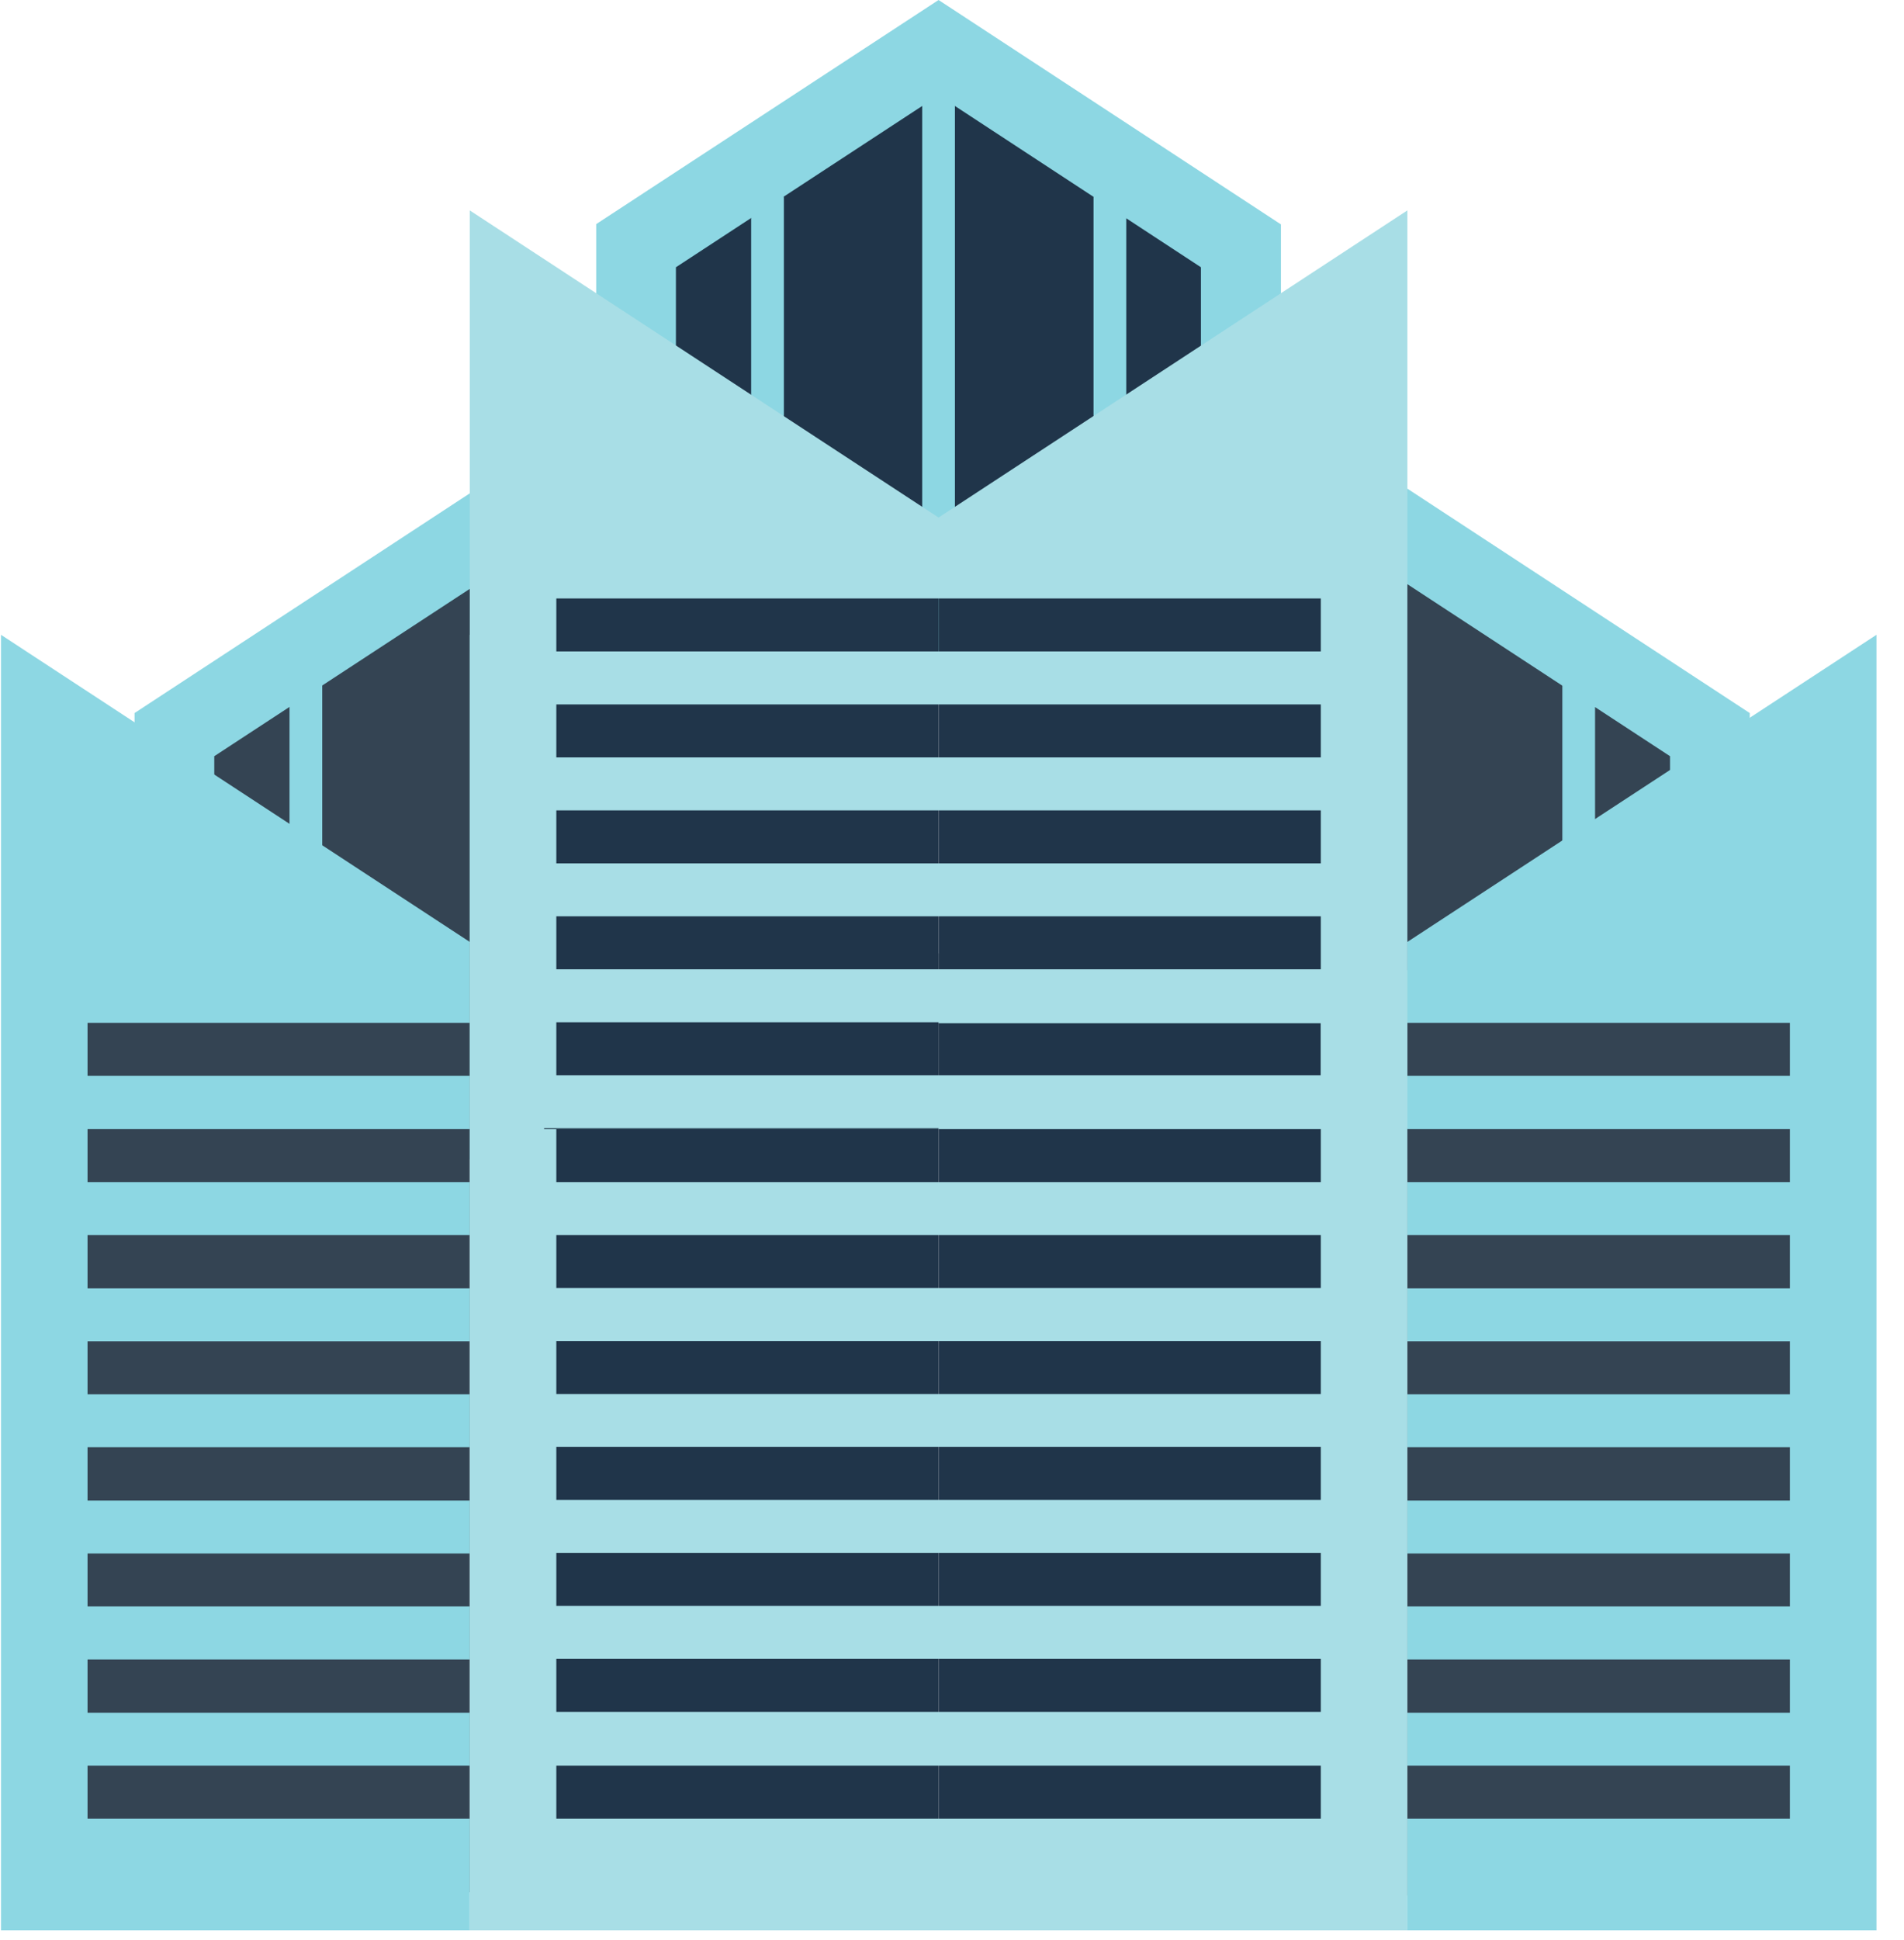 <svg width="54" height="55" viewBox="0 0 54 55" fill="none" xmlns="http://www.w3.org/2000/svg">
<path fill-rule="evenodd" clip-rule="evenodd" d="M39.915 13.852L30.204 20.213C30.204 26.566 30.204 27.376 30.204 32.868H38.126H39.915H41.703H49.625V31.771V20.213L39.915 13.852Z" fill="#8DD7E3"/>
<path fill-rule="evenodd" clip-rule="evenodd" d="M39.915 16.56L47.364 21.436V30.607H32.474C32.474 27.553 32.474 24.49 32.474 21.436L39.915 16.56Z" fill="#344453"/>
<path d="M45.238 19.429H44.31V26.144H45.238V19.429Z" fill="#8DD7E3"/>
<path fill-rule="evenodd" clip-rule="evenodd" d="M13.526 13.852L23.236 20.213C23.236 26.566 23.236 27.376 23.236 32.868H15.314H13.526H11.737H3.816V31.771V20.213L13.526 13.852Z" fill="#8DD7E3"/>
<path fill-rule="evenodd" clip-rule="evenodd" d="M13.526 16.56L6.077 21.436V30.607H20.967C20.967 27.553 20.967 24.49 20.967 21.436L13.526 16.56Z" fill="#344453"/>
<path d="M9.139 19.429H8.211V26.144H9.139V19.429Z" fill="#8DD7E3"/>
<path fill-rule="evenodd" clip-rule="evenodd" d="M26.619 0L36.329 6.361C36.329 12.713 36.329 13.523 36.329 19.015H28.408H26.619H24.831H16.909V17.919V6.353L26.619 0Z" fill="#8DD7E3"/>
<path fill-rule="evenodd" clip-rule="evenodd" d="M26.619 2.7L19.17 7.576V16.746H34.06C34.06 13.692 34.06 10.63 34.06 7.576L26.619 2.7Z" fill="#20354A"/>
<path d="M22.232 5.576H21.304V12.291H22.232V5.576Z" fill="#8DD7E3"/>
<path d="M31.942 5.576H31.014V12.291H31.942V5.576Z" fill="#8DD7E3"/>
<path d="M37.806 15H26.619V52.541H37.806V15Z" fill="#20354A"/>
<path d="M13.323 27.03H2.137V53.638H13.323V27.03Z" fill="#344453"/>
<path fill-rule="evenodd" clip-rule="evenodd" d="M0.028 17.995L13.323 26.701V28.995H2.483V30.497H13.323V32.007H2.483V33.509H13.323V35.011H2.483V36.521H13.323V38.022H2.483V39.524H13.323V41.026H2.483V42.536H13.323V44.037H2.483V45.539H13.323V47.041H2.483V48.551H13.323V50.053H2.483V51.554H13.323V54.718H0.028V17.995Z" fill="#8DD7E3"/>
<path d="M26.619 27.03H15.432V53.359H26.619V27.03Z" fill="#20354A"/>
<path fill-rule="evenodd" clip-rule="evenodd" d="M13.323 17.995L21.102 23.09V27.502H26.619V29.004H15.778V30.506H26.619V32.007H15.778V33.509H26.619V35.011H15.778V36.512H26.619V38.014H15.778V39.516H26.619V41.017H15.778V42.519H26.619V44.02H15.778V45.522H26.619V47.024H15.778V48.526H26.619V50.053H15.778V51.554H26.619V54.718H13.323V17.995ZM26.619 27.502V29.004H37.46V30.506H26.619V32.007H37.46V33.509H26.619V35.011H37.46V36.512H26.619V38.014H37.46V39.516H26.619V41.017H37.46V42.519H26.619V44.02H37.46V45.522H26.619V47.024H37.46V48.526H26.619V50.053H37.46V51.554H26.619V54.718H39.915V27.502H26.619Z" fill="#A8DEE6"/>
<path d="M26.619 15H15.432V32.007H26.619V15Z" fill="#20354A"/>
<path d="M51.101 27.03H39.915V53.731H51.101V27.03Z" fill="#344453"/>
<path fill-rule="evenodd" clip-rule="evenodd" d="M53.219 17.995L39.915 26.701V28.995H50.764V30.497H39.915V32.007H50.764V33.509H39.915V35.011H50.764V36.521H39.915V38.022H50.764V39.524H39.915V41.026H50.764V42.536H39.915V44.037H50.764V45.539H39.915V47.041H50.764V48.551H39.915V50.053H50.764V51.554H39.915V54.718H53.219V17.995Z" fill="#8DD7E3"/>
<path d="M27.083 1.265H26.155V14.991H27.083V1.265Z" fill="#8DD7E3"/>
<path fill-rule="evenodd" clip-rule="evenodd" d="M39.915 5.964L26.619 14.671V16.965H37.46V18.467H26.619V19.969H37.46V21.47H26.619V22.972H37.46V24.474H26.619V25.975H37.46V27.477H26.619V28.979H37.46V30.48H26.619V31.982H37.46H39.915V5.964ZM13.323 5.964L26.619 14.671V16.965H15.778V18.467H26.619V19.969H15.778V21.47H26.619V22.972H15.778V24.474H26.619V25.975H15.778V27.477H26.619V28.979H15.778V30.48H26.619V31.982H15.778H13.323V5.964Z" fill="#A8DEE6"/>
</svg>
